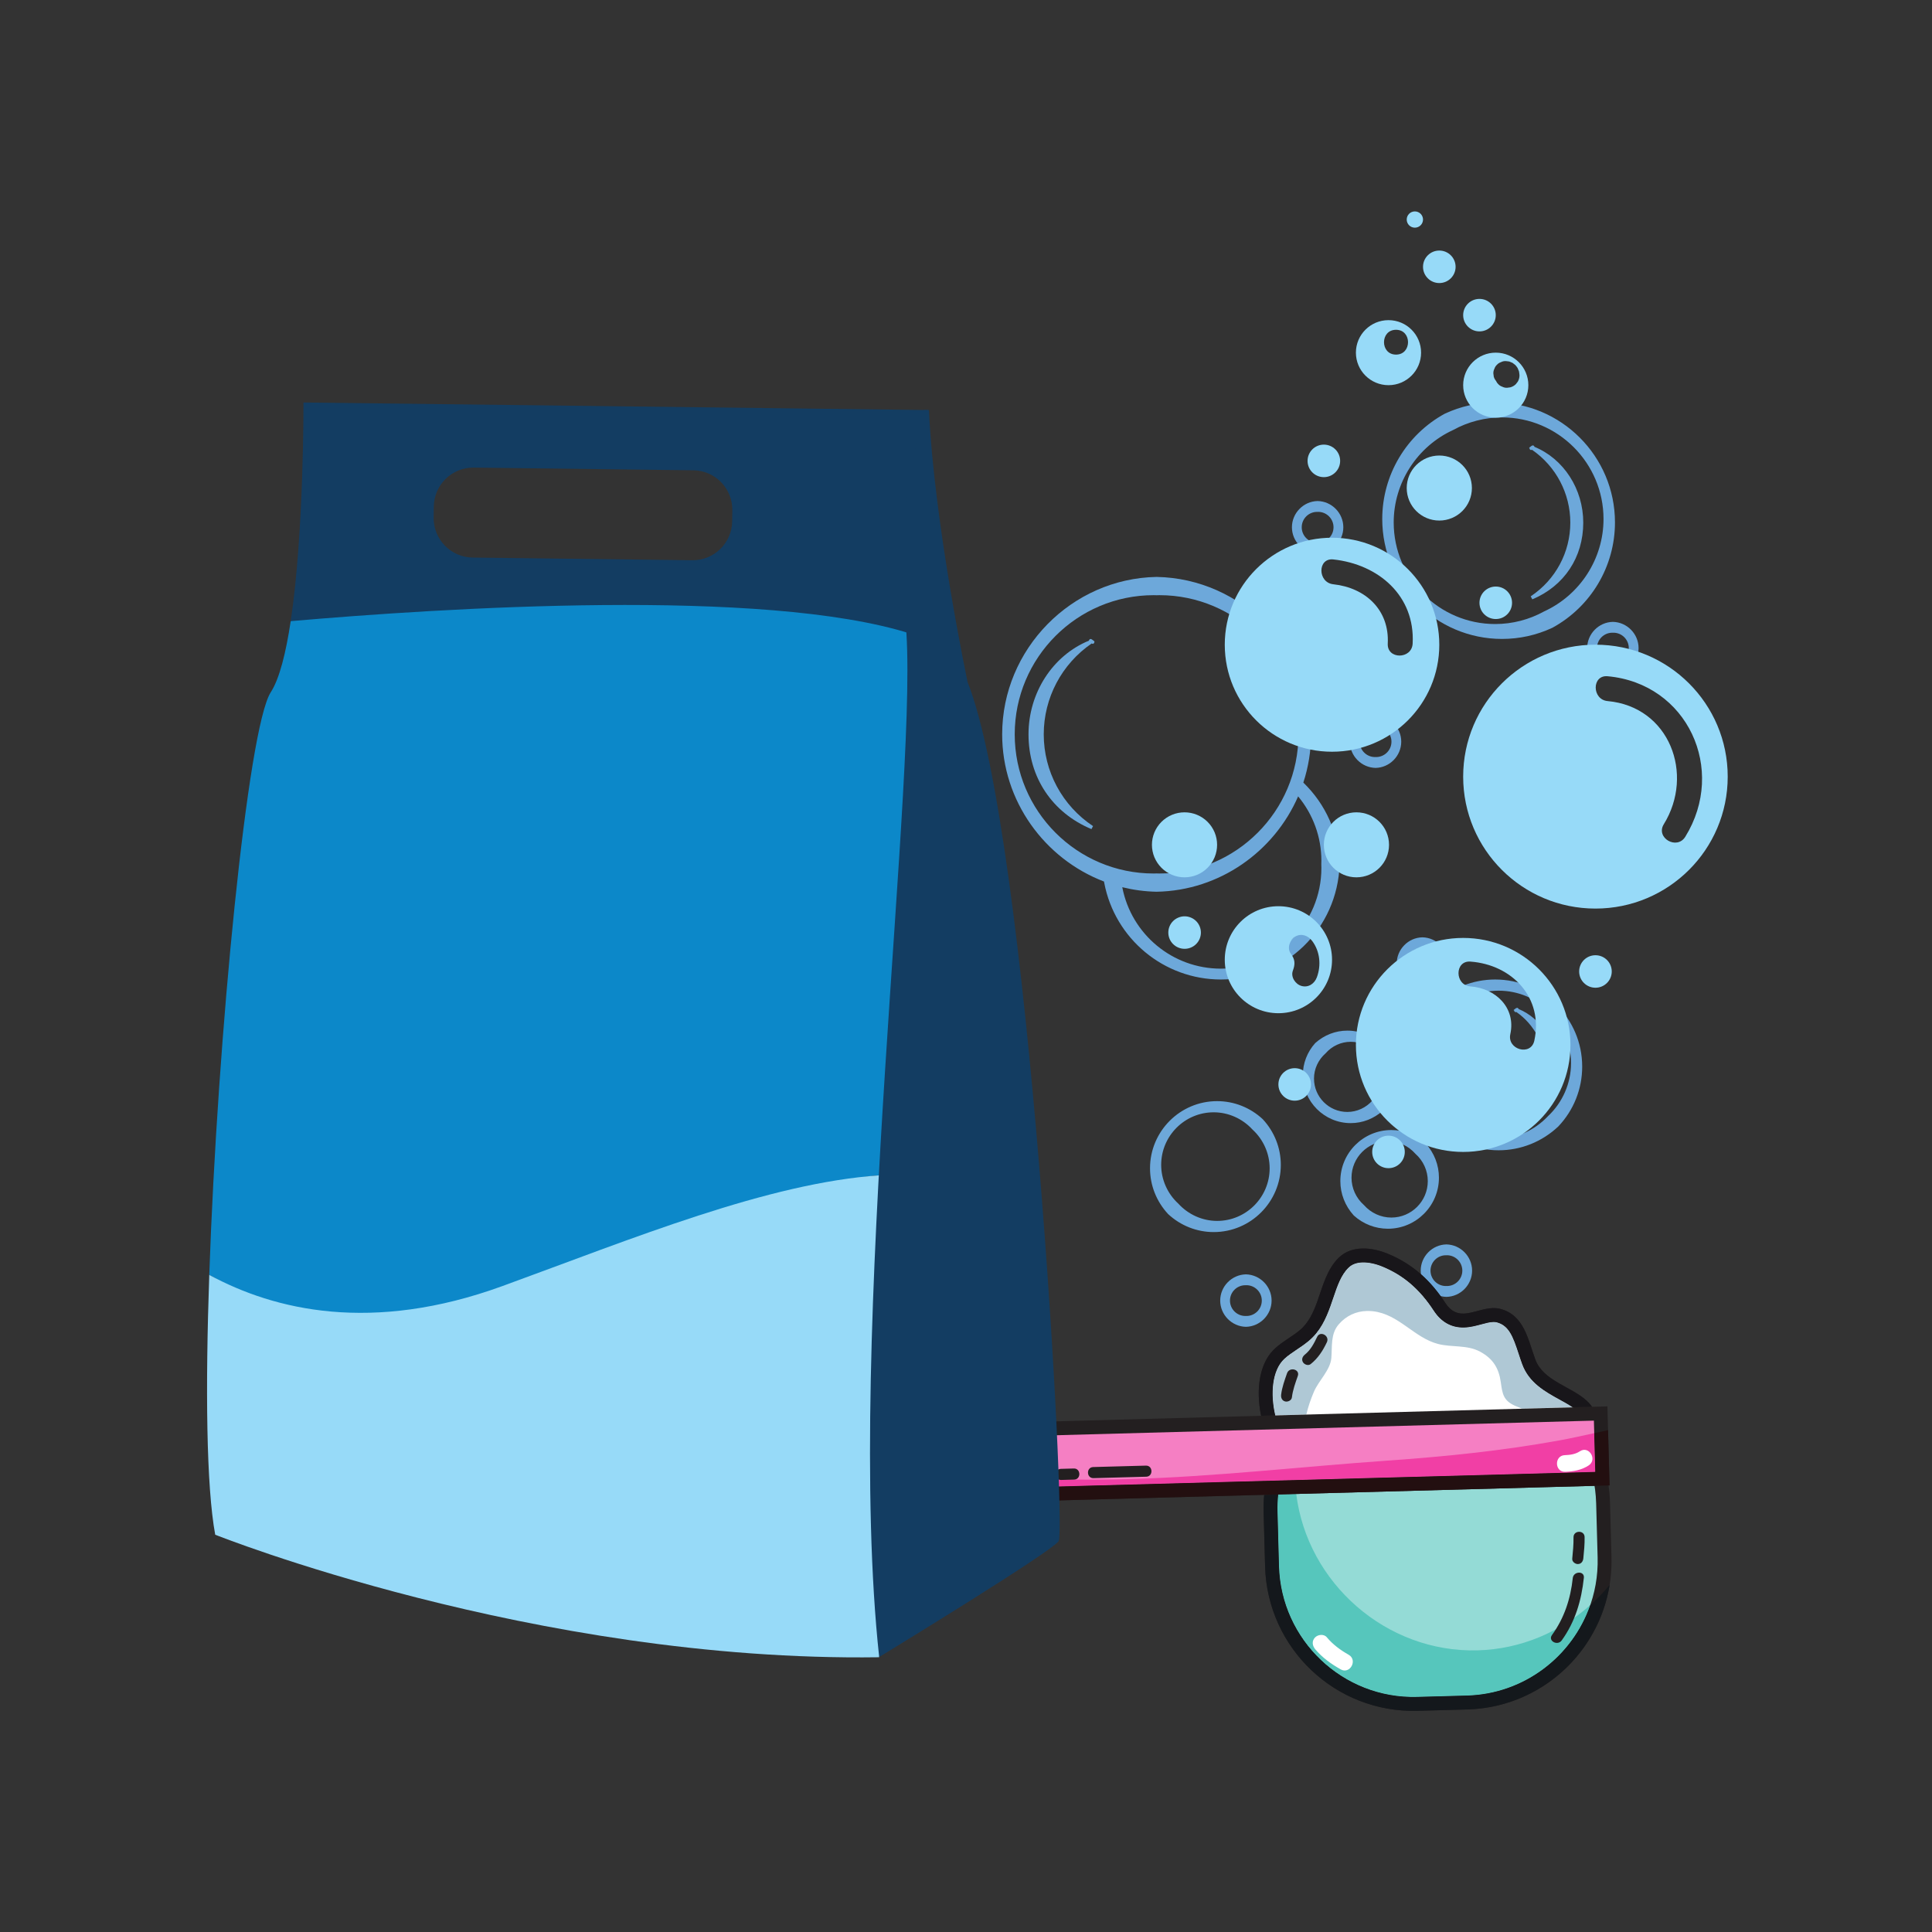 <svg xmlns="http://www.w3.org/2000/svg" xmlns:xlink="http://www.w3.org/1999/xlink" width="500" zoomAndPan="magnify" viewBox="0 0 375 375" height="500" preserveAspectRatio="xMidYMid meet" version="1.0"><rect x="0" y="0" width="375" height="375" fill="#333333" stroke="none"/><defs><clipPath id="id1"><path d="M 268 78.125 L 314 78.125 L 314 125 L 268 125 Z M 268 78.125 " clip-rule="nonzero"/></clipPath><clipPath id="id2"><path d="M 255.547 280.004 L 262.844 280.004 L 262.844 287.375 L 255.547 287.375 Z M 255.547 280.004 " clip-rule="nonzero"/></clipPath><clipPath id="id3"><path d="M 296.012 140.551 L 321.547 140.551 L 321.547 166.449 L 296.012 166.449 Z M 296.012 140.551 " clip-rule="nonzero"/></clipPath><clipPath id="id4"><path d="M 194.285 111 L 261 111 L 261 191 L 194.285 191 Z M 194.285 111 " clip-rule="nonzero"/></clipPath><clipPath id="id5"><path d="M 284 125 L 335.34 125 L 335.34 177 L 284 177 Z M 284 125 " clip-rule="nonzero"/></clipPath><clipPath id="id6"><path d="M 223.59 157 L 237 157 L 237 171 L 223.59 171 Z M 223.59 157 " clip-rule="nonzero"/></clipPath><clipPath id="id7"><path d="M 260 243 L 267 243 L 267 250.172 L 260 250.172 Z M 260 243 " clip-rule="nonzero"/></clipPath><clipPath id="id8"><path d="M 245 243 L 310 243 L 310 282 L 245 282 Z M 245 243 " clip-rule="nonzero"/></clipPath><clipPath id="id9"><path d="M 194.285 244.234 L 311.242 241.059 L 313.688 331.023 L 196.73 334.203 Z M 194.285 244.234 " clip-rule="nonzero"/></clipPath><clipPath id="id10"><path d="M 311.148 241.059 L 194.191 244.238 L 196.637 334.207 L 313.594 331.027 Z M 311.148 241.059 " clip-rule="nonzero"/></clipPath><clipPath id="id11"><path d="M 311.148 241.059 L 194.191 244.238 L 196.637 334.207 L 313.594 331.027 Z M 311.148 241.059 " clip-rule="nonzero"/></clipPath><clipPath id="id12"><path d="M 244 242 L 311 242 L 311 284 L 244 284 Z M 244 242 " clip-rule="nonzero"/></clipPath><clipPath id="id13"><path d="M 194.285 244.234 L 311.242 241.059 L 313.688 331.023 L 196.73 334.203 Z M 194.285 244.234 " clip-rule="nonzero"/></clipPath><clipPath id="id14"><path d="M 311.148 241.059 L 194.191 244.238 L 196.637 334.207 L 313.594 331.027 Z M 311.148 241.059 " clip-rule="nonzero"/></clipPath><clipPath id="id15"><path d="M 311.148 241.059 L 194.191 244.238 L 196.637 334.207 L 313.594 331.027 Z M 311.148 241.059 " clip-rule="nonzero"/></clipPath><clipPath id="id16"><path d="M 264 242 L 292 242 L 292 255 L 264 255 Z M 264 242 " clip-rule="nonzero"/></clipPath><clipPath id="id17"><path d="M 194.285 244.234 L 311.242 241.059 L 313.688 331.023 L 196.73 334.203 Z M 194.285 244.234 " clip-rule="nonzero"/></clipPath><clipPath id="id18"><path d="M 311.148 241.059 L 194.191 244.238 L 196.637 334.207 L 313.594 331.027 Z M 311.148 241.059 " clip-rule="nonzero"/></clipPath><clipPath id="id19"><path d="M 311.148 241.059 L 194.191 244.238 L 196.637 334.207 L 313.594 331.027 Z M 311.148 241.059 " clip-rule="nonzero"/></clipPath><clipPath id="id20"><path d="M 247 245 L 306 245 L 306 275 L 247 275 Z M 247 245 " clip-rule="nonzero"/></clipPath><clipPath id="id21"><path d="M 194.285 244.234 L 311.242 241.059 L 313.688 331.023 L 196.73 334.203 Z M 194.285 244.234 " clip-rule="nonzero"/></clipPath><clipPath id="id22"><path d="M 311.148 241.059 L 194.191 244.238 L 196.637 334.207 L 313.594 331.027 Z M 311.148 241.059 " clip-rule="nonzero"/></clipPath><clipPath id="id23"><path d="M 311.148 241.059 L 194.191 244.238 L 196.637 334.207 L 313.594 331.027 Z M 311.148 241.059 " clip-rule="nonzero"/></clipPath><clipPath id="id24"><path d="M 244 242 L 310 242 L 310 275 L 244 275 Z M 244 242 " clip-rule="nonzero"/></clipPath><clipPath id="id25"><path d="M 194.285 244.234 L 311.242 241.059 L 313.688 331.023 L 196.73 334.203 Z M 194.285 244.234 " clip-rule="nonzero"/></clipPath><clipPath id="id26"><path d="M 311.148 241.059 L 194.191 244.238 L 196.637 334.207 L 313.594 331.027 Z M 311.148 241.059 " clip-rule="nonzero"/></clipPath><clipPath id="id27"><path d="M 311.148 241.059 L 194.191 244.238 L 196.637 334.207 L 313.594 331.027 Z M 311.148 241.059 " clip-rule="nonzero"/></clipPath><clipPath id="id28"><path d="M 246 280 L 312 280 L 312 331 L 246 331 Z M 246 280 " clip-rule="nonzero"/></clipPath><clipPath id="id29"><path d="M 194.285 244.234 L 311.242 241.059 L 313.688 331.023 L 196.73 334.203 Z M 194.285 244.234 " clip-rule="nonzero"/></clipPath><clipPath id="id30"><path d="M 311.148 241.059 L 194.191 244.238 L 196.637 334.207 L 313.594 331.027 Z M 311.148 241.059 " clip-rule="nonzero"/></clipPath><clipPath id="id31"><path d="M 311.148 241.059 L 194.191 244.238 L 196.637 334.207 L 313.594 331.027 Z M 311.148 241.059 " clip-rule="nonzero"/></clipPath><clipPath id="id32"><path d="M 245 278 L 313 278 L 313 333 L 245 333 Z M 245 278 " clip-rule="nonzero"/></clipPath><clipPath id="id33"><path d="M 194.285 244.234 L 311.242 241.059 L 313.688 331.023 L 196.73 334.203 Z M 194.285 244.234 " clip-rule="nonzero"/></clipPath><clipPath id="id34"><path d="M 311.148 241.059 L 194.191 244.238 L 196.637 334.207 L 313.594 331.027 Z M 311.148 241.059 " clip-rule="nonzero"/></clipPath><clipPath id="id35"><path d="M 311.148 241.059 L 194.191 244.238 L 196.637 334.207 L 313.594 331.027 Z M 311.148 241.059 " clip-rule="nonzero"/></clipPath><clipPath id="id36"><path d="M 245 293 L 286 293 L 286 333 L 245 333 Z M 245 293 " clip-rule="nonzero"/></clipPath><clipPath id="id37"><path d="M 194.285 244.234 L 311.242 241.059 L 313.688 331.023 L 196.73 334.203 Z M 194.285 244.234 " clip-rule="nonzero"/></clipPath><clipPath id="id38"><path d="M 311.148 241.059 L 194.191 244.238 L 196.637 334.207 L 313.594 331.027 Z M 311.148 241.059 " clip-rule="nonzero"/></clipPath><clipPath id="id39"><path d="M 311.148 241.059 L 194.191 244.238 L 196.637 334.207 L 313.594 331.027 Z M 311.148 241.059 " clip-rule="nonzero"/></clipPath><clipPath id="id40"><path d="M 247 289 L 309 289 L 309 330 L 247 330 Z M 247 289 " clip-rule="nonzero"/></clipPath><clipPath id="id41"><path d="M 194.285 244.234 L 311.242 241.059 L 313.688 331.023 L 196.73 334.203 Z M 194.285 244.234 " clip-rule="nonzero"/></clipPath><clipPath id="id42"><path d="M 311.148 241.059 L 194.191 244.238 L 196.637 334.207 L 313.594 331.027 Z M 311.148 241.059 " clip-rule="nonzero"/></clipPath><clipPath id="id43"><path d="M 311.148 241.059 L 194.191 244.238 L 196.637 334.207 L 313.594 331.027 Z M 311.148 241.059 " clip-rule="nonzero"/></clipPath><clipPath id="id44"><path d="M 245 290 L 313 290 L 313 333 L 245 333 Z M 245 290 " clip-rule="nonzero"/></clipPath><clipPath id="id45"><path d="M 194.285 244.234 L 311.242 241.059 L 313.688 331.023 L 196.73 334.203 Z M 194.285 244.234 " clip-rule="nonzero"/></clipPath><clipPath id="id46"><path d="M 311.148 241.059 L 194.191 244.238 L 196.637 334.207 L 313.594 331.027 Z M 311.148 241.059 " clip-rule="nonzero"/></clipPath><clipPath id="id47"><path d="M 311.148 241.059 L 194.191 244.238 L 196.637 334.207 L 313.594 331.027 Z M 311.148 241.059 " clip-rule="nonzero"/></clipPath><clipPath id="id48"><path d="M 196 274 L 312 274 L 312 291 L 196 291 Z M 196 274 " clip-rule="nonzero"/></clipPath><clipPath id="id49"><path d="M 194.285 244.234 L 311.242 241.059 L 313.688 331.023 L 196.73 334.203 Z M 194.285 244.234 " clip-rule="nonzero"/></clipPath><clipPath id="id50"><path d="M 311.148 241.059 L 194.191 244.238 L 196.637 334.207 L 313.594 331.027 Z M 311.148 241.059 " clip-rule="nonzero"/></clipPath><clipPath id="id51"><path d="M 311.148 241.059 L 194.191 244.238 L 196.637 334.207 L 313.594 331.027 Z M 311.148 241.059 " clip-rule="nonzero"/></clipPath><clipPath id="id52"><path d="M 195 272 L 313 272 L 313 292 L 195 292 Z M 195 272 " clip-rule="nonzero"/></clipPath><clipPath id="id53"><path d="M 194.285 244.234 L 311.242 241.059 L 313.688 331.023 L 196.73 334.203 Z M 194.285 244.234 " clip-rule="nonzero"/></clipPath><clipPath id="id54"><path d="M 311.148 241.059 L 194.191 244.238 L 196.637 334.207 L 313.594 331.027 Z M 311.148 241.059 " clip-rule="nonzero"/></clipPath><clipPath id="id55"><path d="M 311.148 241.059 L 194.191 244.238 L 196.637 334.207 L 313.594 331.027 Z M 311.148 241.059 " clip-rule="nonzero"/></clipPath><clipPath id="id56"><path d="M 198 278 L 310 278 L 310 289 L 198 289 Z M 198 278 " clip-rule="nonzero"/></clipPath><clipPath id="id57"><path d="M 194.285 244.234 L 311.242 241.059 L 313.688 331.023 L 196.73 334.203 Z M 194.285 244.234 " clip-rule="nonzero"/></clipPath><clipPath id="id58"><path d="M 311.148 241.059 L 194.191 244.238 L 196.637 334.207 L 313.594 331.027 Z M 311.148 241.059 " clip-rule="nonzero"/></clipPath><clipPath id="id59"><path d="M 311.148 241.059 L 194.191 244.238 L 196.637 334.207 L 313.594 331.027 Z M 311.148 241.059 " clip-rule="nonzero"/></clipPath><clipPath id="id60"><path d="M 195 277 L 313 277 L 313 292 L 195 292 Z M 195 277 " clip-rule="nonzero"/></clipPath><clipPath id="id61"><path d="M 194.285 244.234 L 311.242 241.059 L 313.688 331.023 L 196.73 334.203 Z M 194.285 244.234 " clip-rule="nonzero"/></clipPath><clipPath id="id62"><path d="M 311.148 241.059 L 194.191 244.238 L 196.637 334.207 L 313.594 331.027 Z M 311.148 241.059 " clip-rule="nonzero"/></clipPath><clipPath id="id63"><path d="M 311.148 241.059 L 194.191 244.238 L 196.637 334.207 L 313.594 331.027 Z M 311.148 241.059 " clip-rule="nonzero"/></clipPath><clipPath id="id64"><path d="M 301 305 L 308 305 L 308 319 L 301 319 Z M 301 305 " clip-rule="nonzero"/></clipPath><clipPath id="id65"><path d="M 194.285 244.234 L 311.242 241.059 L 313.688 331.023 L 196.73 334.203 Z M 194.285 244.234 " clip-rule="nonzero"/></clipPath><clipPath id="id66"><path d="M 311.148 241.059 L 194.191 244.238 L 196.637 334.207 L 313.594 331.027 Z M 311.148 241.059 " clip-rule="nonzero"/></clipPath><clipPath id="id67"><path d="M 311.148 241.059 L 194.191 244.238 L 196.637 334.207 L 313.594 331.027 Z M 311.148 241.059 " clip-rule="nonzero"/></clipPath><clipPath id="id68"><path d="M 305 297 L 308 297 L 308 304 L 305 304 Z M 305 297 " clip-rule="nonzero"/></clipPath><clipPath id="id69"><path d="M 194.285 244.234 L 311.242 241.059 L 313.688 331.023 L 196.73 334.203 Z M 194.285 244.234 " clip-rule="nonzero"/></clipPath><clipPath id="id70"><path d="M 311.148 241.059 L 194.191 244.238 L 196.637 334.207 L 313.594 331.027 Z M 311.148 241.059 " clip-rule="nonzero"/></clipPath><clipPath id="id71"><path d="M 311.148 241.059 L 194.191 244.238 L 196.637 334.207 L 313.594 331.027 Z M 311.148 241.059 " clip-rule="nonzero"/></clipPath><clipPath id="id72"><path d="M 248 265 L 252 265 L 252 273 L 248 273 Z M 248 265 " clip-rule="nonzero"/></clipPath><clipPath id="id73"><path d="M 194.285 244.234 L 311.242 241.059 L 313.688 331.023 L 196.73 334.203 Z M 194.285 244.234 " clip-rule="nonzero"/></clipPath><clipPath id="id74"><path d="M 311.148 241.059 L 194.191 244.238 L 196.637 334.207 L 313.594 331.027 Z M 311.148 241.059 " clip-rule="nonzero"/></clipPath><clipPath id="id75"><path d="M 311.148 241.059 L 194.191 244.238 L 196.637 334.207 L 313.594 331.027 Z M 311.148 241.059 " clip-rule="nonzero"/></clipPath><clipPath id="id76"><path d="M 252 258 L 258 258 L 258 265 L 252 265 Z M 252 258 " clip-rule="nonzero"/></clipPath><clipPath id="id77"><path d="M 194.285 244.234 L 311.242 241.059 L 313.688 331.023 L 196.73 334.203 Z M 194.285 244.234 " clip-rule="nonzero"/></clipPath><clipPath id="id78"><path d="M 311.148 241.059 L 194.191 244.238 L 196.637 334.207 L 313.594 331.027 Z M 311.148 241.059 " clip-rule="nonzero"/></clipPath><clipPath id="id79"><path d="M 311.148 241.059 L 194.191 244.238 L 196.637 334.207 L 313.594 331.027 Z M 311.148 241.059 " clip-rule="nonzero"/></clipPath><clipPath id="id80"><path d="M 211 284 L 224 284 L 224 287 L 211 287 Z M 211 284 " clip-rule="nonzero"/></clipPath><clipPath id="id81"><path d="M 194.285 244.234 L 311.242 241.059 L 313.688 331.023 L 196.73 334.203 Z M 194.285 244.234 " clip-rule="nonzero"/></clipPath><clipPath id="id82"><path d="M 311.148 241.059 L 194.191 244.238 L 196.637 334.207 L 313.594 331.027 Z M 311.148 241.059 " clip-rule="nonzero"/></clipPath><clipPath id="id83"><path d="M 311.148 241.059 L 194.191 244.238 L 196.637 334.207 L 313.594 331.027 Z M 311.148 241.059 " clip-rule="nonzero"/></clipPath><clipPath id="id84"><path d="M 204 285 L 210 285 L 210 288 L 204 288 Z M 204 285 " clip-rule="nonzero"/></clipPath><clipPath id="id85"><path d="M 194.285 244.234 L 311.242 241.059 L 313.688 331.023 L 196.73 334.203 Z M 194.285 244.234 " clip-rule="nonzero"/></clipPath><clipPath id="id86"><path d="M 311.148 241.059 L 194.191 244.238 L 196.637 334.207 L 313.594 331.027 Z M 311.148 241.059 " clip-rule="nonzero"/></clipPath><clipPath id="id87"><path d="M 311.148 241.059 L 194.191 244.238 L 196.637 334.207 L 313.594 331.027 Z M 311.148 241.059 " clip-rule="nonzero"/></clipPath><clipPath id="id88"><path d="M 302 281 L 310 281 L 310 286 L 302 286 Z M 302 281 " clip-rule="nonzero"/></clipPath><clipPath id="id89"><path d="M 194.285 244.234 L 311.242 241.059 L 313.688 331.023 L 196.73 334.203 Z M 194.285 244.234 " clip-rule="nonzero"/></clipPath><clipPath id="id90"><path d="M 311.148 241.059 L 194.191 244.238 L 196.637 334.207 L 313.594 331.027 Z M 311.148 241.059 " clip-rule="nonzero"/></clipPath><clipPath id="id91"><path d="M 311.148 241.059 L 194.191 244.238 L 196.637 334.207 L 313.594 331.027 Z M 311.148 241.059 " clip-rule="nonzero"/></clipPath><clipPath id="id92"><path d="M 254 317 L 263 317 L 263 325 L 254 325 Z M 254 317 " clip-rule="nonzero"/></clipPath><clipPath id="id93"><path d="M 194.285 244.234 L 311.242 241.059 L 313.688 331.023 L 196.73 334.203 Z M 194.285 244.234 " clip-rule="nonzero"/></clipPath><clipPath id="id94"><path d="M 311.148 241.059 L 194.191 244.238 L 196.637 334.207 L 313.594 331.027 Z M 311.148 241.059 " clip-rule="nonzero"/></clipPath><clipPath id="id95"><path d="M 311.148 241.059 L 194.191 244.238 L 196.637 334.207 L 313.594 331.027 Z M 311.148 241.059 " clip-rule="nonzero"/></clipPath><clipPath id="id96"><path d="M 56 78.125 L 181 78.125 L 181 124 L 56 124 Z M 56 78.125 " clip-rule="nonzero"/></clipPath></defs><g clip-path="url(#id1)"><path fill="#6da8da" d="M 282.074 83.453 C 284.961 81.863 288.238 81.02 291.539 81.02 C 302.402 81.02 311.242 89.867 311.242 100.742 C 311.242 108.43 306.711 115.473 299.703 118.68 L 299.68 118.691 C 296.793 120.285 293.52 121.125 290.215 121.125 C 279.352 121.125 270.516 112.281 270.516 101.406 C 270.516 93.715 275.047 86.672 282.074 83.453 Z M 291.539 124.016 C 294.938 124.016 298.219 123.293 301.316 121.852 C 308.809 117.758 313.465 109.926 313.465 101.406 C 313.465 88.57 303.035 78.129 290.215 78.129 C 286.82 78.129 283.535 78.855 280.441 80.293 C 272.945 84.387 268.293 92.223 268.293 100.742 C 268.293 113.578 278.723 124.016 291.539 124.016 " fill-opacity="1" fill-rule="nonzero"/></g><path fill="#6da8da" d="M 300.48 216.629 L 300.465 216.645 C 297.812 219.477 294.078 221.102 290.215 221.102 C 282.465 221.102 276.156 214.789 276.156 207.027 C 276.156 203.16 277.781 199.422 280.625 196.75 C 283.281 193.914 287.016 192.289 290.875 192.289 C 298.629 192.289 304.938 198.605 304.938 206.363 C 304.938 210.23 303.312 213.973 300.48 216.629 Z M 290.215 190.121 C 285.895 190.121 281.777 191.762 278.613 194.758 C 275.629 197.918 273.992 202.039 273.992 206.363 C 273.992 215.688 281.566 223.27 290.875 223.27 C 295.199 223.27 299.312 221.625 302.48 218.629 C 305.461 215.473 307.102 211.355 307.102 207.027 C 307.102 197.707 299.527 190.121 290.215 190.121 " fill-opacity="1" fill-rule="nonzero"/><path fill="#6da8da" d="M 236.242 236.977 C 233.402 236.977 230.668 235.762 228.711 233.625 C 226.598 231.688 225.383 228.945 225.383 226.102 C 225.383 220.477 229.957 215.898 235.578 215.898 C 238.418 215.898 241.156 217.113 243.113 219.25 C 245.227 221.188 246.438 223.926 246.438 226.766 C 246.438 232.395 241.867 236.977 236.242 236.977 Z M 236.242 213.73 C 229.059 213.73 223.219 219.578 223.219 226.766 C 223.219 230.055 224.457 233.199 226.73 235.648 C 229.156 237.902 232.301 239.145 235.578 239.145 C 242.762 239.145 248.605 233.293 248.605 226.102 C 248.605 222.82 247.363 219.672 245.094 217.23 C 242.668 214.973 239.527 213.73 236.242 213.73 " fill-opacity="1" fill-rule="nonzero"/><path fill="#6da8da" d="M 257.305 204.441 C 258.539 203.023 260.312 202.211 262.176 202.211 C 265.742 202.211 268.645 205.117 268.645 208.688 C 268.645 210.551 267.832 212.328 266.418 213.562 L 266.387 213.598 C 265.152 215.016 263.379 215.828 261.516 215.828 C 257.949 215.828 255.047 212.922 255.047 209.352 C 255.047 207.488 255.859 205.707 257.305 204.441 Z M 262.176 217.996 C 264.469 217.996 266.672 217.145 268.414 215.57 C 269.961 213.852 270.812 211.645 270.812 209.352 C 270.812 204.219 266.641 200.043 261.516 200.043 C 259.227 200.043 257.02 200.895 255.277 202.469 C 253.734 204.188 252.879 206.395 252.879 208.688 C 252.879 213.82 257.051 217.996 262.176 217.996 " fill-opacity="1" fill-rule="nonzero"/><path fill="#6da8da" d="M 270.059 236.328 C 268.043 236.328 266.109 235.449 264.73 233.891 C 263.203 232.543 262.328 230.609 262.328 228.586 C 262.328 224.684 265.5 221.508 269.395 221.508 C 271.418 221.508 273.352 222.387 274.727 223.945 C 276.254 225.293 277.133 227.227 277.133 229.25 C 277.133 233.152 273.961 236.328 270.059 236.328 Z M 279.297 228.586 C 279.297 226.133 278.383 223.773 276.699 221.918 C 274.867 220.254 272.512 219.34 270.059 219.34 C 264.602 219.34 260.16 223.785 260.16 229.25 C 260.16 231.703 261.078 234.062 262.762 235.918 C 264.59 237.582 266.949 238.496 269.395 238.496 C 274.855 238.496 279.297 234.051 279.297 228.586 " fill-opacity="1" fill-rule="nonzero"/><path fill="#6da8da" d="M 255.652 99.355 L 255.73 99.367 L 255.758 99.363 C 255.789 99.363 255.82 99.359 255.855 99.352 C 257.5 99.352 258.836 100.695 258.836 102.34 C 258.836 103.988 257.5 105.328 255.855 105.328 L 255.77 105.316 L 255.742 105.32 C 255.711 105.32 255.68 105.32 255.648 105.328 C 254 105.328 252.664 103.988 252.664 102.34 C 252.664 100.695 254 99.355 255.652 99.355 Z M 255.758 107.434 C 258.504 107.375 260.738 105.09 260.738 102.34 C 260.738 99.594 258.504 97.309 255.758 97.25 L 255.742 97.25 C 252.996 97.309 250.762 99.594 250.762 102.34 C 250.762 105.09 252.996 107.375 255.758 107.434 " fill-opacity="1" fill-rule="nonzero"/><path fill="#6da8da" d="M 313.164 122.809 C 314.809 122.809 316.148 124.148 316.148 125.793 C 316.148 127.441 314.809 128.781 313.164 128.781 L 313.078 128.773 L 313.051 128.773 C 313.02 128.773 312.992 128.777 312.957 128.781 C 311.309 128.781 309.973 127.441 309.973 125.793 C 309.973 124.148 311.309 122.809 312.957 122.809 C 312.961 122.809 312.961 122.809 312.961 122.809 L 313.039 122.82 L 313.066 122.82 C 313.098 122.816 313.125 122.812 313.164 122.809 Z M 313.051 120.703 C 310.305 120.762 308.07 123.047 308.07 125.793 C 308.07 128.543 310.305 130.828 313.066 130.887 C 315.812 130.828 318.047 128.543 318.047 125.793 C 318.047 123.047 315.812 120.762 313.066 120.703 L 313.051 120.703 " fill-opacity="1" fill-rule="nonzero"/><path fill="#6da8da" d="M 266.895 140.973 C 266.895 140.973 266.898 140.973 266.898 140.973 L 266.977 140.98 L 267.004 140.98 C 267.035 140.98 267.062 140.977 267.098 140.973 C 268.742 140.973 270.082 142.312 270.082 143.961 C 270.082 145.609 268.742 146.945 267.098 146.945 L 267.016 146.938 L 266.988 146.938 C 266.957 146.938 266.926 146.941 266.891 146.945 C 265.246 146.945 263.91 145.609 263.91 143.961 C 263.91 142.312 265.242 140.973 266.895 140.973 Z M 267.004 149.051 C 269.75 148.992 271.98 146.707 271.98 143.961 C 271.98 141.211 269.75 138.93 267.004 138.867 L 266.988 138.867 C 264.238 138.93 262.008 141.211 262.008 143.961 C 262.008 146.707 264.238 148.992 267.004 149.051 " fill-opacity="1" fill-rule="nonzero"/><path fill="#6da8da" d="M 279.18 187.023 C 279.18 188.672 277.84 190.012 276.191 190.012 L 276.105 190 L 276.078 190 C 276.051 190.004 276.023 190.004 275.984 190.012 C 274.34 190.012 273.004 188.672 273.004 187.023 C 273.004 185.375 274.34 184.039 275.988 184.039 C 275.992 184.039 275.992 184.039 275.992 184.039 L 276.07 184.047 L 276.094 184.047 C 276.129 184.047 276.156 184.039 276.191 184.035 C 277.84 184.035 279.18 185.375 279.18 187.023 Z M 276.082 181.934 C 273.336 181.992 271.102 184.277 271.102 187.023 C 271.102 189.77 273.336 192.055 276.098 192.117 C 278.844 192.055 281.078 189.77 281.078 187.023 C 281.078 184.277 278.844 181.992 276.098 181.934 L 276.082 181.934 " fill-opacity="1" fill-rule="nonzero"/><path fill="#6da8da" d="M 241.93 255.43 L 241.844 255.422 L 241.812 255.422 C 241.789 255.422 241.758 255.426 241.723 255.43 C 240.078 255.43 238.738 254.094 238.738 252.441 C 238.738 250.797 240.074 249.461 241.727 249.461 L 241.805 249.469 L 241.836 249.469 C 241.867 249.469 241.895 249.461 241.93 249.457 C 243.574 249.457 244.914 250.797 244.914 252.441 C 244.914 254.094 243.574 255.43 241.93 255.43 Z M 241.836 247.352 L 241.82 247.352 C 239.074 247.414 236.84 249.695 236.84 252.441 C 236.84 255.191 239.074 257.477 241.836 257.535 C 244.582 257.477 246.816 255.191 246.816 252.441 C 246.816 249.695 244.582 247.414 241.836 247.352 " fill-opacity="1" fill-rule="nonzero"/><path fill="#6da8da" d="M 259.777 267.539 L 259.691 267.523 L 259.66 267.527 C 259.633 267.527 259.605 267.531 259.57 267.539 C 257.926 267.539 256.586 266.195 256.586 264.551 C 256.586 262.902 257.922 261.562 259.574 261.562 L 259.652 261.574 L 259.684 261.574 C 259.715 261.57 259.742 261.57 259.777 261.562 C 261.422 261.562 262.762 262.902 262.762 264.551 C 262.762 266.195 261.422 267.539 259.777 267.539 Z M 259.68 259.457 L 259.668 259.457 C 256.922 259.516 254.688 261.801 254.688 264.551 C 254.688 267.301 256.922 269.582 259.68 269.641 C 262.426 269.582 264.664 267.301 264.664 264.551 C 264.664 261.801 262.426 259.516 259.68 259.457 " fill-opacity="1" fill-rule="nonzero"/><path fill="#6da8da" d="M 280.848 249.617 L 280.766 249.605 L 280.734 249.605 C 280.703 249.609 280.676 249.609 280.641 249.617 C 278.996 249.617 277.66 248.277 277.66 246.629 C 277.66 244.984 278.996 243.645 280.645 243.645 C 280.648 243.645 280.648 243.645 280.648 243.645 L 280.727 243.656 L 280.758 243.652 C 280.785 243.652 280.816 243.648 280.848 243.641 C 282.496 243.641 283.836 244.984 283.836 246.629 C 283.836 248.277 282.496 249.617 280.848 249.617 Z M 280.754 241.539 L 280.742 241.539 C 277.992 241.598 275.758 243.879 275.758 246.629 C 275.758 249.379 277.992 251.664 280.754 251.723 C 283.5 251.664 285.734 249.379 285.734 246.629 C 285.734 243.879 283.5 241.598 280.754 241.539 " fill-opacity="1" fill-rule="nonzero"/><path fill="#6da8da" d="M 260.262 249.992 C 260.375 249.969 260.477 249.957 260.574 249.957 C 261.367 249.957 262.008 250.598 262.008 251.391 C 262.008 252.109 261.465 252.723 260.742 252.805 L 260.707 252.812 C 260.594 252.836 260.492 252.848 260.395 252.848 C 259.605 252.848 258.961 252.203 258.961 251.414 C 258.961 250.691 259.508 250.082 260.262 249.992 Z M 260.574 254.934 C 260.762 254.934 260.941 254.906 261.137 254.875 C 262.762 254.527 263.934 253.07 263.934 251.414 C 263.934 249.461 262.348 247.871 260.395 247.871 C 260.207 247.871 260.031 247.895 259.828 247.926 C 258.211 248.273 257.035 249.734 257.035 251.391 C 257.035 253.344 258.621 254.934 260.574 254.934 " fill-opacity="1" fill-rule="nonzero"/><g clip-path="url(#id2)"><path fill="#6da8da" d="M 259.629 285.254 L 259.594 285.262 C 259.484 285.285 259.383 285.297 259.281 285.297 C 258.492 285.297 257.852 284.652 257.852 283.863 C 257.852 283.141 258.395 282.531 259.152 282.441 C 259.262 282.414 259.363 282.406 259.461 282.406 C 260.254 282.406 260.895 283.047 260.895 283.84 C 260.895 284.559 260.352 285.168 259.629 285.254 Z M 259.281 280.32 C 259.098 280.32 258.914 280.344 258.719 280.375 C 257.098 280.723 255.922 282.18 255.922 283.84 C 255.922 285.793 257.512 287.383 259.461 287.383 C 259.648 287.383 259.828 287.355 260.027 287.324 C 261.645 286.977 262.824 285.52 262.824 283.863 C 262.824 281.91 261.234 280.32 259.281 280.32 " fill-opacity="1" fill-rule="nonzero"/></g><g clip-path="url(#id3)"><path fill="#6da8da" d="M 316.055 160.547 L 316.035 160.566 C 314.105 162.68 311.367 163.895 308.531 163.895 C 302.918 163.895 298.348 159.324 298.348 153.699 C 298.348 150.859 299.559 148.125 301.691 146.168 C 303.625 144.055 306.359 142.84 309.195 142.84 C 314.812 142.84 319.379 147.414 319.379 153.035 C 319.379 155.875 318.168 158.613 316.055 160.547 Z M 308.531 140.672 C 305.254 140.672 302.113 141.914 299.672 144.184 C 297.422 146.613 296.18 149.754 296.18 153.035 C 296.18 160.219 302.02 166.062 309.195 166.062 C 312.473 166.062 315.613 164.824 318.055 162.551 C 320.309 160.125 321.547 156.984 321.547 153.699 C 321.547 146.516 315.707 140.672 308.531 140.672 " fill-opacity="1" fill-rule="nonzero"/></g><g clip-path="url(#id4)"><path fill="#6da8da" d="M 217.832 172.207 C 219.977 172.734 222.211 173.043 224.504 173.086 C 236.77 172.863 247.332 165.25 251.965 154.574 C 254.879 158.082 256.48 162.484 256.48 167.035 C 256.48 167.242 256.473 167.445 256.465 167.652 L 256.465 167.762 C 256.473 168 256.48 168.246 256.48 168.488 C 256.48 179.258 247.73 188.016 236.973 188.016 C 227.621 188.016 219.605 181.383 217.832 172.207 Z M 196.957 142.535 C 196.957 127.641 209.062 115.523 223.938 115.523 C 224.051 115.523 224.16 115.527 224.27 115.531 L 224.504 115.539 L 224.719 115.531 C 224.832 115.527 224.941 115.523 225.051 115.523 C 239.93 115.523 252.031 127.641 252.031 142.535 C 252.031 157.43 239.93 169.547 225.051 169.547 C 224.941 169.547 224.832 169.539 224.719 169.539 L 224.488 169.531 L 224.27 169.539 C 224.16 169.539 224.051 169.547 223.938 169.547 C 209.062 169.547 196.957 157.43 196.957 142.535 Z M 260.016 167.766 C 259.824 161.73 257.328 156.105 252.977 151.902 C 253.941 148.941 254.473 145.793 254.473 142.535 C 254.473 125.988 241.027 112.285 224.504 111.98 L 224.488 111.98 C 207.965 112.285 194.52 125.988 194.52 142.535 C 194.52 155.492 202.766 166.703 214.285 171.105 L 214.332 171.355 C 216.398 182.23 225.918 190.121 236.973 190.121 C 249.492 190.121 259.613 180.312 260.016 167.766 " fill-opacity="1" fill-rule="nonzero"/></g><path fill="#6da8da" d="M 212.09 124.23 L 211.945 124.121 C 211.926 124.109 211.914 124.098 211.914 124.094 L 211.906 124.102 C 211.75 124.008 211.586 123.969 211.441 124.16 C 211.391 124.227 211.367 124.289 211.367 124.348 C 204.332 127.227 199.633 134.477 199.633 142.535 C 199.633 150.852 204.199 157.727 211.848 160.93 L 212.16 160.348 C 206.164 156.363 202.59 149.703 202.59 142.535 C 202.59 135.477 206.062 128.902 211.891 124.898 C 212.043 124.988 212.203 125.02 212.344 124.836 C 212.426 124.727 212.438 124.633 212.406 124.551 L 212.465 124.512 L 212.09 124.23 " fill-opacity="1" fill-rule="nonzero"/><path fill="#6da8da" d="M 296.945 87.211 C 297.074 87.383 297.223 87.363 297.355 87.297 C 302.02 90.512 304.797 95.785 304.797 101.438 C 304.797 107.199 301.922 112.547 297.109 115.746 L 297.422 116.332 C 303.613 113.738 307.309 108.172 307.309 101.438 C 307.309 94.93 303.523 89.07 297.84 86.73 C 297.832 86.688 297.812 86.637 297.773 86.586 C 297.629 86.395 297.461 86.441 297.316 86.527 L 297.305 86.52 L 296.789 86.914 L 296.875 86.973 C 296.863 87.043 296.879 87.121 296.945 87.211 " fill-opacity="1" fill-rule="nonzero"/><path fill="#6da8da" d="M 294.773 195.855 C 294.762 195.824 294.746 195.789 294.719 195.754 C 294.586 195.578 294.43 195.605 294.305 195.672 L 294.289 195.664 L 294.141 195.773 L 293.77 196.055 L 293.891 196.133 C 293.895 196.195 293.914 196.258 293.961 196.324 C 294.078 196.477 294.215 196.477 294.328 196.43 C 297.82 198.855 299.895 202.812 299.895 207.051 C 299.895 211.387 297.73 215.414 294.109 217.824 L 294.418 218.406 C 299.141 216.43 301.961 212.184 301.961 207.051 C 301.961 202.105 299.086 197.648 294.773 195.855 " fill-opacity="1" fill-rule="nonzero"/><path fill="#97daf8" d="M 284 182.051 C 272.504 182.051 263.18 191.348 263.18 202.82 C 263.18 214.289 272.504 223.59 284 223.59 C 295.5 223.59 304.824 214.289 304.824 202.82 C 304.824 191.348 295.5 182.051 284 182.051 Z M 297.809 202 C 297.148 205.035 292.496 203.742 293.152 200.723 C 294.262 195.621 290.332 191.828 285.414 191.461 C 282.328 191.234 282.316 186.414 285.414 186.645 C 293.555 187.25 299.617 193.699 297.809 202 Z M 297.809 202 " fill-opacity="1" fill-rule="nonzero"/><path fill="#97daf8" d="M 258.547 145.91 C 270.047 145.91 279.367 136.613 279.367 125.141 C 279.367 113.672 270.047 104.371 258.547 104.371 C 247.047 104.371 237.727 113.672 237.727 125.141 C 237.727 136.613 247.047 145.91 258.547 145.91 Z M 258.793 108.586 C 267.578 109.531 274.688 115.629 274.195 124.922 C 274.031 128.012 269.199 128.02 269.363 124.922 C 269.707 118.434 265.09 114.082 258.793 113.406 C 255.727 113.074 255.703 108.254 258.793 108.586 Z M 258.793 108.586 " fill-opacity="1" fill-rule="nonzero"/><g clip-path="url(#id5)"><path fill="#97daf8" d="M 309.676 125.133 C 295.496 125.133 284 136.602 284 150.746 C 284 164.891 295.496 176.355 309.676 176.355 C 323.855 176.355 335.348 164.891 335.348 150.746 C 335.348 136.602 323.855 125.133 309.676 125.133 Z M 327.113 162.414 C 325.484 165.051 321.309 162.629 322.941 159.984 C 328.938 150.277 324.055 137.172 312.039 136.078 C 308.965 135.797 308.945 130.977 312.039 131.258 C 327.543 132.672 335.184 149.348 327.113 162.414 Z M 327.113 162.414 " fill-opacity="1" fill-rule="nonzero"/></g><g clip-path="url(#id6)"><path fill="#97daf8" d="M 236.238 163.98 C 236.238 164.395 236.199 164.805 236.117 165.211 C 236.035 165.617 235.918 166.012 235.758 166.395 C 235.598 166.777 235.402 167.141 235.172 167.484 C 234.941 167.828 234.68 168.148 234.387 168.441 C 234.094 168.734 233.773 168.996 233.43 169.227 C 233.082 169.457 232.719 169.652 232.336 169.809 C 231.949 169.969 231.555 170.086 231.148 170.168 C 230.742 170.25 230.328 170.289 229.914 170.289 C 229.5 170.289 229.086 170.25 228.68 170.168 C 228.273 170.086 227.879 169.969 227.492 169.809 C 227.109 169.652 226.746 169.457 226.398 169.227 C 226.055 168.996 225.734 168.734 225.441 168.441 C 225.148 168.148 224.887 167.828 224.656 167.484 C 224.426 167.141 224.23 166.777 224.07 166.395 C 223.91 166.012 223.793 165.617 223.711 165.211 C 223.629 164.805 223.59 164.395 223.59 163.98 C 223.59 163.566 223.629 163.156 223.711 162.75 C 223.793 162.344 223.91 161.949 224.07 161.566 C 224.23 161.184 224.426 160.82 224.656 160.473 C 224.887 160.129 225.148 159.812 225.441 159.52 C 225.734 159.227 226.055 158.965 226.398 158.734 C 226.746 158.504 227.109 158.309 227.492 158.152 C 227.879 157.992 228.273 157.871 228.68 157.793 C 229.086 157.711 229.5 157.672 229.914 157.672 C 230.328 157.672 230.742 157.711 231.148 157.793 C 231.555 157.871 231.949 157.992 232.336 158.152 C 232.719 158.309 233.082 158.504 233.43 158.734 C 233.773 158.965 234.094 159.227 234.387 159.52 C 234.68 159.812 234.941 160.129 235.172 160.473 C 235.402 160.82 235.598 161.184 235.758 161.566 C 235.918 161.949 236.035 162.344 236.117 162.75 C 236.199 163.156 236.238 163.566 236.238 163.98 Z M 236.238 163.98 " fill-opacity="1" fill-rule="nonzero"/></g><path fill="#97daf8" d="M 248.137 175.895 C 242.387 175.895 237.727 180.547 237.727 186.281 C 237.727 192.016 242.387 196.664 248.137 196.664 C 253.887 196.664 258.547 192.016 258.547 186.281 C 258.547 180.547 253.887 175.895 248.137 175.895 Z M 255.602 189.695 C 255.145 190.918 253.98 191.746 252.629 191.375 C 251.449 191.055 250.488 189.633 250.941 188.414 C 251.422 187.125 251.395 186.234 250.535 185.086 C 249.754 184.039 250.375 182.391 251.402 181.789 C 252.617 181.082 253.93 181.613 254.707 182.656 C 256.211 184.672 256.469 187.363 255.602 189.695 Z M 255.602 189.695 " fill-opacity="1" fill-rule="nonzero"/><path fill="#97daf8" d="M 279.367 54.941 C 281.113 54.941 282.531 53.531 282.531 51.789 C 282.531 50.047 281.113 48.633 279.367 48.633 C 277.621 48.633 276.207 50.047 276.207 51.789 C 276.207 53.531 277.621 54.941 279.367 54.941 Z M 279.367 54.941 " fill-opacity="1" fill-rule="nonzero"/><path fill="#97daf8" d="M 256.957 92.613 C 258.703 92.613 260.121 91.199 260.121 89.457 C 260.121 87.715 258.703 86.301 256.957 86.301 C 255.211 86.301 253.797 87.715 253.797 89.457 C 253.797 91.199 255.211 92.613 256.957 92.613 Z M 256.957 92.613 " fill-opacity="1" fill-rule="nonzero"/><path fill="#97daf8" d="M 233.094 181.012 C 233.094 181.43 233.012 181.832 232.852 182.219 C 232.691 182.605 232.465 182.945 232.168 183.242 C 231.871 183.539 231.527 183.766 231.141 183.926 C 230.754 184.086 230.352 184.164 229.93 184.164 C 229.512 184.164 229.109 184.086 228.723 183.926 C 228.332 183.766 227.992 183.539 227.695 183.242 C 227.398 182.945 227.168 182.605 227.008 182.219 C 226.848 181.832 226.77 181.43 226.77 181.012 C 226.77 180.594 226.848 180.191 227.008 179.805 C 227.168 179.418 227.398 179.074 227.695 178.781 C 227.992 178.484 228.332 178.258 228.723 178.098 C 229.109 177.938 229.512 177.855 229.93 177.855 C 230.352 177.855 230.754 177.938 231.141 178.098 C 231.527 178.258 231.871 178.484 232.168 178.781 C 232.465 179.074 232.691 179.418 232.852 179.805 C 233.012 180.191 233.094 180.594 233.094 181.012 Z M 233.094 181.012 " fill-opacity="1" fill-rule="nonzero"/><path fill="#97daf8" d="M 251.301 207.332 C 249.555 207.332 248.137 208.746 248.137 210.488 C 248.137 212.23 249.555 213.641 251.301 213.641 C 253.047 213.641 254.461 212.23 254.461 210.488 C 254.461 208.746 253.047 207.332 251.301 207.332 Z M 251.301 207.332 " fill-opacity="1" fill-rule="nonzero"/><g clip-path="url(#id7)"><path fill="#97daf8" d="M 263.281 243.734 C 261.535 243.734 260.121 245.148 260.121 246.891 C 260.121 248.633 261.535 250.043 263.281 250.043 C 265.031 250.043 266.445 248.633 266.445 246.891 C 266.445 245.148 265.031 243.734 263.281 243.734 Z M 263.281 243.734 " fill-opacity="1" fill-rule="nonzero"/></g><path fill="#97daf8" d="M 287.164 64.324 C 288.91 64.324 290.328 62.91 290.328 61.168 C 290.328 59.426 288.91 58.016 287.164 58.016 C 285.418 58.016 284 59.426 284 61.168 C 284 62.91 285.418 64.324 287.164 64.324 Z M 287.164 64.324 " fill-opacity="1" fill-rule="nonzero"/><path fill="#97daf8" d="M 287.164 117.004 C 287.164 118.746 288.582 120.156 290.328 120.156 C 292.074 120.156 293.488 118.746 293.488 117.004 C 293.488 115.258 292.074 113.848 290.328 113.848 C 288.582 113.848 287.164 115.258 287.164 117.004 Z M 287.164 117.004 " fill-opacity="1" fill-rule="nonzero"/><path fill="#97daf8" d="M 274.625 44.191 C 275.496 44.191 276.207 43.484 276.207 42.613 C 276.207 41.742 275.496 41.035 274.625 41.035 C 273.75 41.035 273.043 41.742 273.043 42.613 C 273.043 43.484 273.75 44.191 274.625 44.191 Z M 274.625 44.191 " fill-opacity="1" fill-rule="nonzero"/><path fill="#97daf8" d="M 309.676 185.41 C 307.93 185.41 306.512 186.82 306.512 188.562 C 306.512 190.305 307.93 191.719 309.676 191.719 C 311.422 191.719 312.84 190.305 312.84 188.562 C 312.84 186.82 311.422 185.41 309.676 185.41 Z M 309.676 185.41 " fill-opacity="1" fill-rule="nonzero"/><path fill="#97daf8" d="M 269.508 220.434 C 267.758 220.434 266.344 221.844 266.344 223.59 C 266.344 225.332 267.758 226.742 269.508 226.742 C 271.254 226.742 272.668 225.332 272.668 223.59 C 272.668 221.844 271.254 220.434 269.508 220.434 Z M 269.508 220.434 " fill-opacity="1" fill-rule="nonzero"/><path fill="#97daf8" d="M 273.043 94.73 C 273.043 98.215 275.875 101.039 279.367 101.039 C 282.863 101.039 285.695 98.215 285.695 94.73 C 285.695 91.246 282.863 88.418 279.367 88.418 C 275.875 88.418 273.043 91.246 273.043 94.73 Z M 273.043 94.73 " fill-opacity="1" fill-rule="nonzero"/><path fill="#97daf8" d="M 269.508 74.762 C 273 74.762 275.832 71.934 275.832 68.449 C 275.832 64.965 273 62.141 269.508 62.141 C 266.012 62.141 263.18 64.965 263.18 68.449 C 263.18 71.934 266.012 74.762 269.508 74.762 Z M 270.969 64.012 C 274.078 64.012 274.074 68.828 270.969 68.828 C 267.855 68.828 267.859 64.012 270.969 64.012 Z M 270.969 64.012 " fill-opacity="1" fill-rule="nonzero"/><path fill="#97daf8" d="M 284 74.762 C 284 78.246 286.832 81.07 290.328 81.07 C 293.82 81.07 296.652 78.246 296.652 74.762 C 296.652 71.277 293.82 68.449 290.328 68.449 C 286.832 68.449 284 71.277 284 74.762 Z M 290.066 71.566 C 290.164 71.266 290.332 71.008 290.566 70.789 C 290.785 70.555 291.047 70.391 291.344 70.293 C 291.633 70.141 291.941 70.07 292.273 70.086 C 292.367 70.086 292.492 70.109 292.57 70.121 C 292.551 70.117 292.883 70.152 292.961 70.176 C 292.973 70.18 292.984 70.184 292.996 70.188 C 293.188 70.27 293.379 70.348 293.57 70.43 L 293.582 70.438 L 293.605 70.449 C 293.609 70.453 293.613 70.457 293.617 70.461 C 293.781 70.586 293.945 70.711 294.105 70.836 C 294.121 70.852 294.137 70.863 294.148 70.883 C 294.191 70.926 294.461 71.23 294.559 71.418 C 294.609 71.516 294.68 71.707 294.691 71.734 C 294.727 71.812 294.789 71.941 294.824 72.047 C 294.828 72.062 294.832 72.074 294.836 72.09 C 294.879 72.297 294.902 72.551 294.926 72.762 C 294.93 72.793 294.934 72.824 294.934 72.859 C 294.934 73.293 294.82 73.699 294.605 74.074 C 294.477 74.234 294.352 74.398 294.227 74.562 C 293.926 74.859 293.57 75.066 293.16 75.18 C 292.945 75.211 292.734 75.238 292.52 75.266 C 292.188 75.277 291.875 75.211 291.59 75.059 C 291.289 74.961 291.031 74.797 290.812 74.562 C 290.633 74.398 290.508 74.203 290.41 73.992 C 290.203 73.738 290.039 73.457 289.945 73.133 C 289.918 72.922 289.887 72.707 289.859 72.492 C 289.848 72.16 289.918 71.852 290.066 71.566 Z M 290.066 71.566 " fill-opacity="1" fill-rule="nonzero"/><path fill="#97daf8" d="M 269.609 163.98 C 269.609 160.496 266.777 157.672 263.281 157.672 C 259.789 157.672 256.957 160.496 256.957 163.98 C 256.957 167.465 259.789 170.289 263.281 170.289 C 266.777 170.289 269.609 167.465 269.609 163.98 Z M 269.609 163.98 " fill-opacity="1" fill-rule="nonzero"/><g clip-path="url(#id8)"><g clip-path="url(#id9)"><g clip-path="url(#id10)"><g clip-path="url(#id11)"><path fill="#ffffff" d="M 309.32 280.316 C 309.348 277.117 309.039 274.66 307.027 272.832 C 306.043 271.945 304.738 271.227 303.352 270.465 C 300.789 269.051 297.883 267.453 296.734 264.336 C 296.496 263.688 296.277 263.012 296.062 262.363 C 294.98 259.047 294.043 256.184 290.863 255.355 C 290.535 255.27 290.188 255.23 289.801 255.242 C 288.965 255.266 288.09 255.5 287.16 255.754 C 286.184 256.016 285.176 256.289 284.148 256.316 C 282.172 256.367 280.617 255.492 279.41 253.637 C 276.555 249.262 273.195 246.387 268.844 244.59 C 267.777 244.152 266.145 243.637 264.43 243.684 C 262.938 243.723 261.723 244.191 260.812 245.07 C 259.117 246.707 258.328 249.027 257.5 251.488 C 257.316 252.023 257.137 252.559 256.949 253.082 C 256.145 255.305 255.129 257.586 253.145 259.234 C 252.406 259.844 251.625 260.367 250.871 260.875 C 249.977 261.477 249.133 262.043 248.395 262.723 C 244.57 266.246 245.43 273.449 246.938 277.43 C 247.578 279.117 247.934 280.57 248.047 281.98 L 309.32 280.316 " fill-opacity="1" fill-rule="nonzero"/></g></g></g></g><g clip-path="url(#id12)"><g clip-path="url(#id13)"><g clip-path="url(#id14)"><g clip-path="url(#id15)"><path fill="#231f20" d="M 264.395 242.336 C 266.082 242.289 267.836 242.719 269.355 243.344 C 274.223 245.352 277.699 248.551 280.535 252.902 C 281.613 254.551 282.82 255.004 284.113 254.969 C 285.887 254.918 287.816 253.949 289.766 253.895 C 290.242 253.883 290.723 253.926 291.203 254.051 C 295.848 255.262 296.578 260.004 298 263.867 C 299.527 268.023 304.902 269.094 307.93 271.836 C 310.773 274.414 310.738 278.086 310.637 281.629 L 246.73 283.363 C 246.801 281.465 246.379 279.75 245.68 277.91 C 243.852 273.09 243.355 265.531 247.484 261.73 C 248.953 260.375 250.754 259.465 252.285 258.195 C 254.02 256.758 254.934 254.691 255.684 252.625 C 256.75 249.664 257.539 246.359 259.875 244.098 C 261.137 242.883 262.734 242.379 264.395 242.336 M 264.465 245.027 C 263.305 245.059 262.418 245.391 261.746 246.039 C 260.285 247.449 259.551 249.621 258.773 251.922 C 258.598 252.449 258.41 253 258.215 253.539 C 257.348 255.941 256.238 258.418 254.004 260.27 C 253.211 260.926 252.402 261.469 251.621 261.992 C 250.77 262.566 249.969 263.105 249.309 263.711 C 246.355 266.43 246.531 272.562 248.199 276.953 C 248.695 278.266 249.035 279.461 249.23 280.602 L 307.961 279.004 C 307.891 276.758 307.496 275.078 306.125 273.832 C 305.258 273.051 304.016 272.367 302.703 271.645 C 299.934 270.117 296.793 268.391 295.473 264.797 C 295.227 264.129 295 263.441 294.785 262.781 C 293.676 259.383 292.875 257.27 290.523 256.656 C 290.32 256.605 290.098 256.582 289.84 256.59 C 289.164 256.605 288.359 256.824 287.508 257.055 C 286.457 257.336 285.371 257.629 284.184 257.66 C 281.734 257.727 279.75 256.621 278.281 254.371 C 275.582 250.234 272.422 247.523 268.328 245.836 C 266.992 245.285 265.621 244.996 264.465 245.027 " fill-opacity="1" fill-rule="nonzero"/></g></g></g></g><g clip-path="url(#id16)"><g clip-path="url(#id17)"><g clip-path="url(#id18)"><g clip-path="url(#id19)"><path fill="#afc8d5" d="M 283.582 254.953 C 282.488 254.855 281.465 254.32 280.535 252.902 C 281.465 254.32 282.488 254.855 283.582 254.953 M 287.266 254.328 C 288.078 254.113 288.91 253.922 289.742 253.898 C 288.91 253.922 288.078 254.113 287.266 254.328 M 291.203 254.051 C 290.723 253.926 290.246 253.883 289.766 253.895 C 290.242 253.883 290.723 253.926 291.203 254.051 M 289.742 253.898 C 289.746 253.895 289.75 253.895 289.75 253.895 C 289.75 253.895 289.746 253.895 289.742 253.898 M 289.754 253.895 C 289.758 253.895 289.758 253.895 289.762 253.895 C 289.758 253.895 289.758 253.895 289.754 253.895 M 266.629 242.523 C 265.887 242.387 265.133 242.312 264.395 242.336 C 265.133 242.312 265.887 242.387 266.629 242.523 " fill-opacity="1" fill-rule="nonzero"/></g></g></g></g><g clip-path="url(#id20)"><g clip-path="url(#id21)"><g clip-path="url(#id22)"><g clip-path="url(#id23)"><path fill="#afc8d5" d="M 247.52 274.727 L 253.559 274.562 C 253.906 273.047 254.418 271.578 255.031 270.137 C 255.93 268.012 258.207 265.953 258.41 263.609 C 258.605 261.332 258.223 258.91 259.867 257.031 C 261.316 255.375 263.195 254.516 265.289 254.461 C 265.68 254.449 266.082 254.469 266.488 254.512 C 271.527 255.082 274.465 259.648 279.117 260.859 C 281.801 261.559 284.766 260.984 287.305 262.367 C 289.785 263.719 290.922 265.547 291.305 268.305 C 291.621 270.59 291.812 271.852 294.07 272.863 C 294.527 273.066 294.984 273.25 295.434 273.426 L 305.262 273.156 C 304.516 272.641 303.629 272.152 302.703 271.645 C 299.934 270.117 296.793 268.391 295.473 264.797 C 295.227 264.129 295 263.441 294.785 262.781 C 293.676 259.383 292.875 257.27 290.523 256.656 C 290.32 256.605 290.098 256.582 289.844 256.59 C 289.84 256.59 289.84 256.59 289.84 256.59 C 289.164 256.605 288.359 256.824 287.508 257.055 C 286.457 257.336 285.371 257.629 284.184 257.66 C 281.734 257.727 279.75 256.621 278.281 254.371 C 275.582 250.234 272.422 247.523 268.328 245.836 C 266.992 245.285 265.621 244.996 264.465 245.027 C 263.305 245.059 262.418 245.391 261.746 246.039 C 260.285 247.449 259.551 249.621 258.773 251.922 C 258.598 252.449 258.41 253 258.215 253.539 C 257.348 255.941 256.238 258.418 254.004 260.27 C 253.211 260.926 252.402 261.469 251.621 261.992 C 250.77 262.566 249.969 263.105 249.309 263.711 C 246.828 265.996 246.559 270.684 247.52 274.727 " fill-opacity="1" fill-rule="nonzero"/></g></g></g></g><g clip-path="url(#id24)"><g clip-path="url(#id25)"><g clip-path="url(#id26)"><g clip-path="url(#id27)"><path fill="#18161a" d="M 244.781 274.801 L 247.52 274.727 C 246.559 270.684 246.828 265.996 249.309 263.711 C 249.969 263.105 250.77 262.566 251.621 261.992 C 252.402 261.469 253.211 260.926 254.004 260.27 C 256.238 258.418 257.348 255.941 258.215 253.539 C 258.41 253 258.598 252.449 258.773 251.922 C 259.551 249.621 260.285 247.449 261.746 246.039 C 262.418 245.391 263.305 245.059 264.465 245.027 C 265.621 244.996 266.992 245.285 268.328 245.836 C 272.422 247.523 275.582 250.234 278.281 254.371 C 279.75 256.621 281.734 257.727 284.184 257.66 C 285.371 257.629 286.457 257.336 287.508 257.055 C 288.359 256.824 289.164 256.605 289.84 256.59 C 289.84 256.59 289.84 256.59 289.844 256.59 C 290.098 256.582 290.32 256.605 290.523 256.656 C 292.875 257.27 293.676 259.383 294.785 262.781 C 295 263.441 295.227 264.129 295.473 264.797 C 296.793 268.391 299.934 270.117 302.703 271.645 C 303.629 272.152 304.516 272.641 305.262 273.156 L 309.02 273.055 C 308.715 272.629 308.352 272.219 307.93 271.836 C 304.902 269.094 299.527 268.023 298 263.867 C 296.578 260.004 295.848 255.262 291.203 254.051 C 290.723 253.926 290.242 253.883 289.766 253.895 C 289.766 253.895 289.762 253.895 289.762 253.895 C 289.758 253.895 289.758 253.895 289.754 253.895 C 289.754 253.895 289.754 253.895 289.75 253.895 C 289.75 253.895 289.746 253.895 289.742 253.898 C 288.91 253.922 288.078 254.113 287.266 254.328 C 286.18 254.613 285.121 254.941 284.113 254.969 C 283.934 254.973 283.758 254.969 283.582 254.953 C 282.488 254.855 281.465 254.32 280.535 252.902 C 277.699 248.551 274.223 245.352 269.355 243.344 C 268.504 242.992 267.578 242.703 266.629 242.523 C 265.887 242.387 265.133 242.312 264.395 242.336 C 262.734 242.379 261.137 242.883 259.875 244.098 C 257.539 246.359 256.75 249.664 255.684 252.625 C 254.934 254.691 254.02 256.758 252.285 258.195 C 250.754 259.465 248.953 260.375 247.484 261.73 C 245.066 263.957 244.234 267.477 244.328 270.977 C 244.363 272.277 244.527 273.574 244.781 274.801 " fill-opacity="1" fill-rule="nonzero"/></g></g></g></g><g clip-path="url(#id28)"><g clip-path="url(#id29)"><g clip-path="url(#id30)"><g clip-path="url(#id31)"><path fill="#94dbd6" d="M 284.754 330.457 C 299.883 330.047 311.855 317.395 311.445 302.254 L 311.16 291.758 C 311.047 287.645 310.051 283.719 308.195 280.078 L 248.938 281.688 C 247.285 285.426 246.504 289.398 246.617 293.512 L 246.902 304.012 C 247.312 319.148 259.957 331.133 275.086 330.719 L 284.754 330.457 " fill-opacity="1" fill-rule="nonzero"/></g></g></g></g><g clip-path="url(#id32)"><g clip-path="url(#id33)"><g clip-path="url(#id34)"><g clip-path="url(#id35)"><path fill="#231f20" d="M 248.066 280.363 L 308.996 278.707 C 311.113 282.586 312.379 287 312.504 291.723 L 312.789 302.219 C 313.223 318.129 300.688 331.375 284.789 331.805 L 275.125 332.07 C 259.227 332.5 245.988 319.953 245.555 304.047 L 245.27 293.551 C 245.141 288.828 246.164 284.348 248.066 280.363 M 249.84 283.012 C 248.496 286.336 247.863 289.848 247.961 293.477 L 248.246 303.973 C 248.637 318.371 260.664 329.766 275.051 329.375 L 284.715 329.113 C 299.102 328.719 310.488 316.688 310.098 302.293 L 309.812 291.797 C 309.715 288.168 308.895 284.695 307.367 281.445 L 249.84 283.012 " fill-opacity="1" fill-rule="nonzero"/></g></g></g></g><g clip-path="url(#id36)"><g clip-path="url(#id37)"><g clip-path="url(#id38)"><g clip-path="url(#id39)"><path fill="#94dbd6" d="M 275.125 332.07 L 284.789 331.805 C 284.797 331.805 284.805 331.805 284.809 331.805 C 284.805 331.805 284.797 331.805 284.789 331.805 L 275.125 332.07 C 259.227 332.5 245.988 319.953 245.555 304.047 L 245.27 293.551 L 245.555 304.047 C 245.988 319.953 259.227 332.5 275.125 332.07 M 284.816 331.805 C 284.824 331.805 284.824 331.805 284.832 331.805 C 284.828 331.805 284.82 331.805 284.816 331.805 M 284.84 331.805 C 284.844 331.805 284.848 331.805 284.855 331.805 C 284.848 331.805 284.848 331.805 284.84 331.805 M 284.863 331.805 C 284.867 331.805 284.871 331.805 284.875 331.805 C 284.871 331.805 284.867 331.805 284.863 331.805 M 284.887 331.805 C 284.891 331.805 284.895 331.805 284.898 331.805 C 284.895 331.805 284.891 331.805 284.887 331.805 M 284.91 331.801 C 284.914 331.801 284.918 331.801 284.922 331.801 C 284.914 331.801 284.914 331.801 284.91 331.801 M 284.93 331.801 C 284.934 331.801 284.941 331.801 284.945 331.801 C 284.941 331.801 284.934 331.801 284.93 331.801 M 284.953 331.801 C 284.961 331.801 284.965 331.801 284.973 331.801 C 284.965 331.801 284.961 331.801 284.953 331.801 M 284.98 331.801 C 284.988 331.801 284.988 331.801 284.996 331.797 C 284.992 331.801 284.984 331.801 284.98 331.801 M 285.004 331.797 C 285.008 331.797 285.012 331.797 285.016 331.797 C 285.016 331.797 285.008 331.797 285.004 331.797 M 285.027 331.797 C 285.031 331.797 285.035 331.797 285.039 331.797 C 285.035 331.797 285.031 331.797 285.027 331.797 M 285.051 331.797 C 285.055 331.797 285.059 331.797 285.059 331.797 C 285.055 331.797 285.055 331.797 285.051 331.797 M 285.07 331.797 C 285.074 331.797 285.078 331.797 285.082 331.797 C 285.078 331.797 285.074 331.797 285.07 331.797 M 285.094 331.797 C 285.098 331.797 285.102 331.797 285.105 331.797 C 285.102 331.797 285.098 331.797 285.094 331.797 M 285.113 331.797 C 285.117 331.797 285.121 331.797 285.125 331.797 C 285.121 331.797 285.117 331.797 285.113 331.797 M 285.176 331.793 C 285.176 331.793 285.176 331.793 285.18 331.793 C 285.176 331.793 285.176 331.793 285.176 331.793 M 285.191 331.793 C 285.195 331.793 285.199 331.793 285.203 331.793 C 285.199 331.793 285.195 331.793 285.191 331.793 M 285.215 331.793 C 285.219 331.793 285.219 331.793 285.223 331.793 C 285.219 331.793 285.219 331.793 285.215 331.793 M 285.238 331.789 C 285.238 331.789 285.242 331.789 285.242 331.789 C 285.242 331.789 285.238 331.789 285.238 331.789 M 285.258 331.789 C 285.262 331.789 285.262 331.789 285.266 331.789 C 285.262 331.789 285.262 331.789 285.258 331.789 M 285.281 331.789 L 285.281 331.789 M 285.383 331.785 L 285.383 331.781 L 285.383 331.785 M 285.402 331.781 L 285.406 331.781 L 285.402 331.781 M 285.422 331.781 L 285.426 331.781 L 285.422 331.781 " fill-opacity="1" fill-rule="nonzero"/></g></g></g></g><g clip-path="url(#id40)"><g clip-path="url(#id41)"><g clip-path="url(#id42)"><g clip-path="url(#id43)"><path fill="#56c6bc" d="M 275.051 329.375 L 284.715 329.113 C 295.867 328.809 305.215 321.512 308.676 311.543 C 302.793 316.797 295.148 320.105 286.797 320.332 C 269.074 320.812 253.742 307.277 251.598 289.973 L 248.086 290.066 C 247.973 291.191 247.93 292.328 247.961 293.477 L 248.246 303.973 C 248.637 318.371 260.664 329.766 275.051 329.375 " fill-opacity="1" fill-rule="nonzero"/></g></g></g></g><g clip-path="url(#id44)"><g clip-path="url(#id45)"><g clip-path="url(#id46)"><g clip-path="url(#id47)"><path fill="#14181c" d="M 275.125 332.07 L 284.789 331.805 C 284.797 331.805 284.805 331.805 284.809 331.805 C 284.812 331.805 284.816 331.805 284.816 331.805 C 284.82 331.805 284.828 331.805 284.832 331.805 C 284.836 331.805 284.836 331.805 284.84 331.805 C 284.848 331.805 284.848 331.805 284.855 331.805 C 284.855 331.805 284.859 331.805 284.863 331.805 C 284.867 331.805 284.871 331.805 284.875 331.805 C 284.879 331.805 284.883 331.805 284.887 331.805 C 284.891 331.805 284.895 331.805 284.898 331.805 C 284.902 331.805 284.902 331.801 284.91 331.801 C 284.914 331.801 284.914 331.801 284.922 331.801 C 284.922 331.801 284.926 331.801 284.93 331.801 C 284.934 331.801 284.941 331.801 284.945 331.801 C 284.949 331.801 284.949 331.801 284.953 331.801 C 284.961 331.801 284.965 331.801 284.973 331.801 C 284.977 331.801 284.98 331.801 284.98 331.801 C 284.984 331.801 284.992 331.801 284.996 331.797 C 285 331.797 285.004 331.797 285.004 331.797 C 285.008 331.797 285.016 331.797 285.016 331.797 C 285.02 331.797 285.023 331.797 285.027 331.797 C 285.031 331.797 285.035 331.797 285.039 331.797 C 285.043 331.797 285.047 331.797 285.051 331.797 C 285.055 331.797 285.055 331.797 285.059 331.797 C 285.066 331.797 285.066 331.797 285.07 331.797 C 285.074 331.797 285.078 331.797 285.082 331.797 C 285.086 331.797 285.09 331.797 285.094 331.797 C 285.098 331.797 285.102 331.797 285.105 331.797 C 285.109 331.797 285.113 331.797 285.113 331.797 C 285.117 331.797 285.121 331.797 285.125 331.797 C 285.141 331.793 285.156 331.793 285.176 331.793 C 285.176 331.793 285.176 331.793 285.18 331.793 C 285.184 331.793 285.188 331.793 285.191 331.793 C 285.195 331.793 285.199 331.793 285.203 331.793 C 285.207 331.793 285.211 331.793 285.215 331.793 C 285.219 331.793 285.219 331.793 285.223 331.793 C 285.227 331.789 285.23 331.789 285.238 331.789 C 285.238 331.789 285.242 331.789 285.242 331.789 C 285.25 331.789 285.254 331.789 285.258 331.789 C 285.262 331.789 285.262 331.789 285.266 331.789 C 285.27 331.789 285.273 331.789 285.281 331.789 C 285.309 331.785 285.336 331.785 285.363 331.785 C 285.371 331.785 285.375 331.785 285.383 331.785 L 285.383 331.781 C 285.391 331.781 285.395 331.781 285.402 331.781 L 285.406 331.781 C 285.41 331.781 285.418 331.781 285.422 331.781 L 285.426 331.781 C 299.18 331.109 310.289 320.828 312.422 307.641 C 311.273 309.035 310.023 310.34 308.676 311.543 C 305.215 321.512 295.867 328.809 284.715 329.113 L 275.051 329.375 C 260.664 329.766 248.637 318.371 248.246 303.973 L 247.961 293.477 C 247.93 292.328 247.973 291.191 248.086 290.066 L 245.379 290.141 C 245.273 291.262 245.238 292.398 245.27 293.551 L 245.555 304.047 C 245.988 319.953 259.227 332.5 275.125 332.07 " fill-opacity="1" fill-rule="nonzero"/></g></g></g></g><g clip-path="url(#id48)"><g clip-path="url(#id49)"><g clip-path="url(#id50)"><g clip-path="url(#id51)"><path fill="#f57fc3" d="M 311.031 287.008 L 196.805 290.113 L 196.461 277.461 L 310.688 274.359 Z M 311.031 287.008 " fill-opacity="1" fill-rule="nonzero"/></g></g></g></g><g clip-path="url(#id52)"><g clip-path="url(#id53)"><g clip-path="url(#id54)"><g clip-path="url(#id55)"><path fill="#231f20" d="M 195.078 276.152 L 311.996 272.977 L 312.414 288.32 L 195.496 291.496 L 195.078 276.152 M 197.84 278.773 L 198.113 288.73 L 309.648 285.699 L 309.375 275.742 L 197.84 278.773 " fill-opacity="1" fill-rule="nonzero"/></g></g></g></g><g clip-path="url(#id56)"><g clip-path="url(#id57)"><g clip-path="url(#id58)"><g clip-path="url(#id59)"><path fill="#f13fa5" d="M 198.113 288.73 L 309.648 285.699 L 309.441 278.172 C 307.16 278.676 304.879 279.18 302.578 279.598 C 291.469 281.613 280.48 282.719 269.246 283.508 C 252.441 284.684 235.715 286.641 218.867 287.102 C 218.102 287.121 217.336 287.141 216.574 287.152 C 210.453 287.27 204.262 287.191 198.062 286.895 L 198.113 288.73 " fill-opacity="1" fill-rule="nonzero"/></g></g></g></g><g clip-path="url(#id60)"><g clip-path="url(#id61)"><g clip-path="url(#id62)"><g clip-path="url(#id63)"><path fill="#230f10" d="M 195.496 291.496 L 312.414 288.32 L 312.121 277.59 C 311.227 277.781 310.336 277.977 309.441 278.172 L 309.648 285.699 L 198.113 288.73 L 198.062 286.895 C 197.164 286.848 196.262 286.801 195.363 286.746 L 195.496 291.496 " fill-opacity="1" fill-rule="nonzero"/></g></g></g></g><g clip-path="url(#id64)"><g clip-path="url(#id65)"><g clip-path="url(#id66)"><g clip-path="url(#id67)"><path fill="#231f20" d="M 301.23 317.371 C 303.621 314.066 304.844 310.344 305.273 306.305 C 305.418 304.945 307.574 304.867 307.426 306.246 C 306.957 310.668 305.746 314.773 303.121 318.41 C 302.316 319.52 300.418 318.5 301.23 317.371 " fill-opacity="1" fill-rule="nonzero"/></g></g></g></g><g clip-path="url(#id68)"><g clip-path="url(#id69)"><g clip-path="url(#id70)"><g clip-path="url(#id71)"><path fill="#231f20" d="M 305.172 302.535 C 305.309 301.156 305.441 299.781 305.418 298.395 C 305.391 297.004 307.543 296.945 307.57 298.336 C 307.598 299.723 307.461 301.098 307.324 302.477 C 307.266 303.059 306.922 303.562 306.277 303.582 C 305.746 303.598 305.113 303.121 305.172 302.535 " fill-opacity="1" fill-rule="nonzero"/></g></g></g></g><g clip-path="url(#id72)"><g clip-path="url(#id73)"><g clip-path="url(#id74)"><g clip-path="url(#id75)"><path fill="#231f20" d="M 248.668 270.715 C 248.836 269.27 249.34 267.922 249.812 266.551 C 250.262 265.25 252.359 265.754 251.906 267.066 C 251.43 268.434 250.93 269.785 250.758 271.23 C 250.691 271.816 249.973 272.148 249.457 272.023 C 248.832 271.867 248.602 271.301 248.668 270.715 " fill-opacity="1" fill-rule="nonzero"/></g></g></g></g><g clip-path="url(#id76)"><g clip-path="url(#id77)"><g clip-path="url(#id78)"><g clip-path="url(#id79)"><path fill="#231f20" d="M 253.262 262.938 C 254.375 262.059 255.062 260.742 255.656 259.484 C 256.25 258.23 258.137 259.27 257.547 260.523 C 256.773 262.156 255.828 263.641 254.398 264.77 C 253.938 265.137 253.199 264.879 252.914 264.422 C 252.578 263.883 252.805 263.301 253.262 262.938 " fill-opacity="1" fill-rule="nonzero"/></g></g></g></g><g clip-path="url(#id80)"><g clip-path="url(#id81)"><g clip-path="url(#id82)"><g clip-path="url(#id83)"><path fill="#231f20" d="M 222.48 286.629 C 219.07 286.723 215.664 286.816 212.25 286.906 C 210.863 286.945 210.805 284.789 212.191 284.754 C 215.605 284.66 219.012 284.566 222.422 284.477 C 223.812 284.438 223.871 286.594 222.48 286.629 " fill-opacity="1" fill-rule="nonzero"/></g></g></g></g><g clip-path="url(#id84)"><g clip-path="url(#id85)"><g clip-path="url(#id86)"><g clip-path="url(#id87)"><path fill="#231f20" d="M 208.488 287.191 C 207.648 287.211 206.812 287.234 205.977 287.258 C 204.586 287.297 204.527 285.141 205.918 285.105 C 206.754 285.082 207.594 285.059 208.43 285.035 C 209.816 285 209.875 287.152 208.488 287.191 " fill-opacity="1" fill-rule="nonzero"/></g></g></g></g><g clip-path="url(#id88)"><g clip-path="url(#id89)"><g clip-path="url(#id90)"><g clip-path="url(#id91)"><path fill="#ffffff" d="M 308.367 284.434 C 307.02 285.328 305.406 285.621 303.816 285.676 C 301.73 285.754 301.645 282.523 303.727 282.445 C 304.77 282.406 305.777 282.273 306.664 281.688 C 308.406 280.535 310.102 283.285 308.367 284.434 " fill-opacity="1" fill-rule="nonzero"/></g></g></g></g><g clip-path="url(#id92)"><g clip-path="url(#id93)"><g clip-path="url(#id94)"><g clip-path="url(#id95)"><path fill="#ffffff" d="M 260.219 324.02 C 258.379 322.977 256.664 321.758 255.293 320.129 C 254.727 319.457 254.574 318.539 255.234 317.844 C 255.785 317.258 256.949 317.105 257.52 317.781 C 258.723 319.215 260.152 320.266 261.773 321.188 C 263.578 322.215 262.035 325.055 260.219 324.02 " fill-opacity="1" fill-rule="nonzero"/></g></g></g></g><g clip-path="url(#id96)"><path fill="#133d62" d="M 84.172 100.465 L 84.199 98.332 C 84.25 94.102 87.723 90.711 91.961 90.762 L 134.57 91.281 C 138.805 91.332 142.195 94.805 142.145 99.043 L 142.117 101.172 C 142.066 105.406 138.59 108.793 134.355 108.742 L 91.746 108.223 C 87.512 108.172 84.121 104.699 84.172 100.465 M 176.727 122.992 C 176.668 122.004 176.594 121.086 176.5 120.25 C 174.73 104.332 177.844 89.758 180.227 79.59 L 58.902 78.125 C 58.902 78.125 59.02 103.332 56.426 120.566 C 82.645 127.094 145.883 121.121 176.727 122.992 " fill-opacity="1" fill-rule="nonzero"/></g><path fill="#0c88c9" d="M 56.426 120.566 C 55.512 126.633 54.266 131.719 52.559 134.359 C 48.102 141.258 42.23 200.832 40.617 247.457 C 53.285 254.332 72.07 269.547 97.348 260.34 C 122.75 251.086 149.016 229.582 170.875 228.117 C 186.148 184.562 185.789 141.582 176.727 122.992 C 148.352 113.992 85.789 118.008 56.426 120.566 Z M 56.426 120.566 " fill-opacity="1" fill-rule="nonzero"/><path fill="#97daf8" d="M 40.617 247.457 C 39.855 269.438 40.043 288.539 41.773 297.887 C 41.773 297.887 103.633 322.621 170.574 321.672 C 170.574 321.672 170.605 321.652 170.648 321.625 C 177.965 295.734 180.812 261.395 170.875 228.117 C 149.016 229.586 122.906 240.375 97.508 249.629 C 72.227 258.84 53.285 254.332 40.617 247.457 Z M 40.617 247.457 " fill-opacity="1" fill-rule="nonzero"/><path fill="#133d62" d="M 187.816 132.406 C 187.816 132.406 181.363 102.012 180.305 79.605 L 179.238 79.59 C 176.855 89.758 173.938 104.336 175.711 120.25 C 178.754 147.652 163.895 259.195 170.648 321.625 C 172.309 320.613 203.926 301.316 205.473 299.152 C 207.059 296.934 199.711 162.371 187.816 132.406 " fill-opacity="1" fill-rule="nonzero"/></svg>